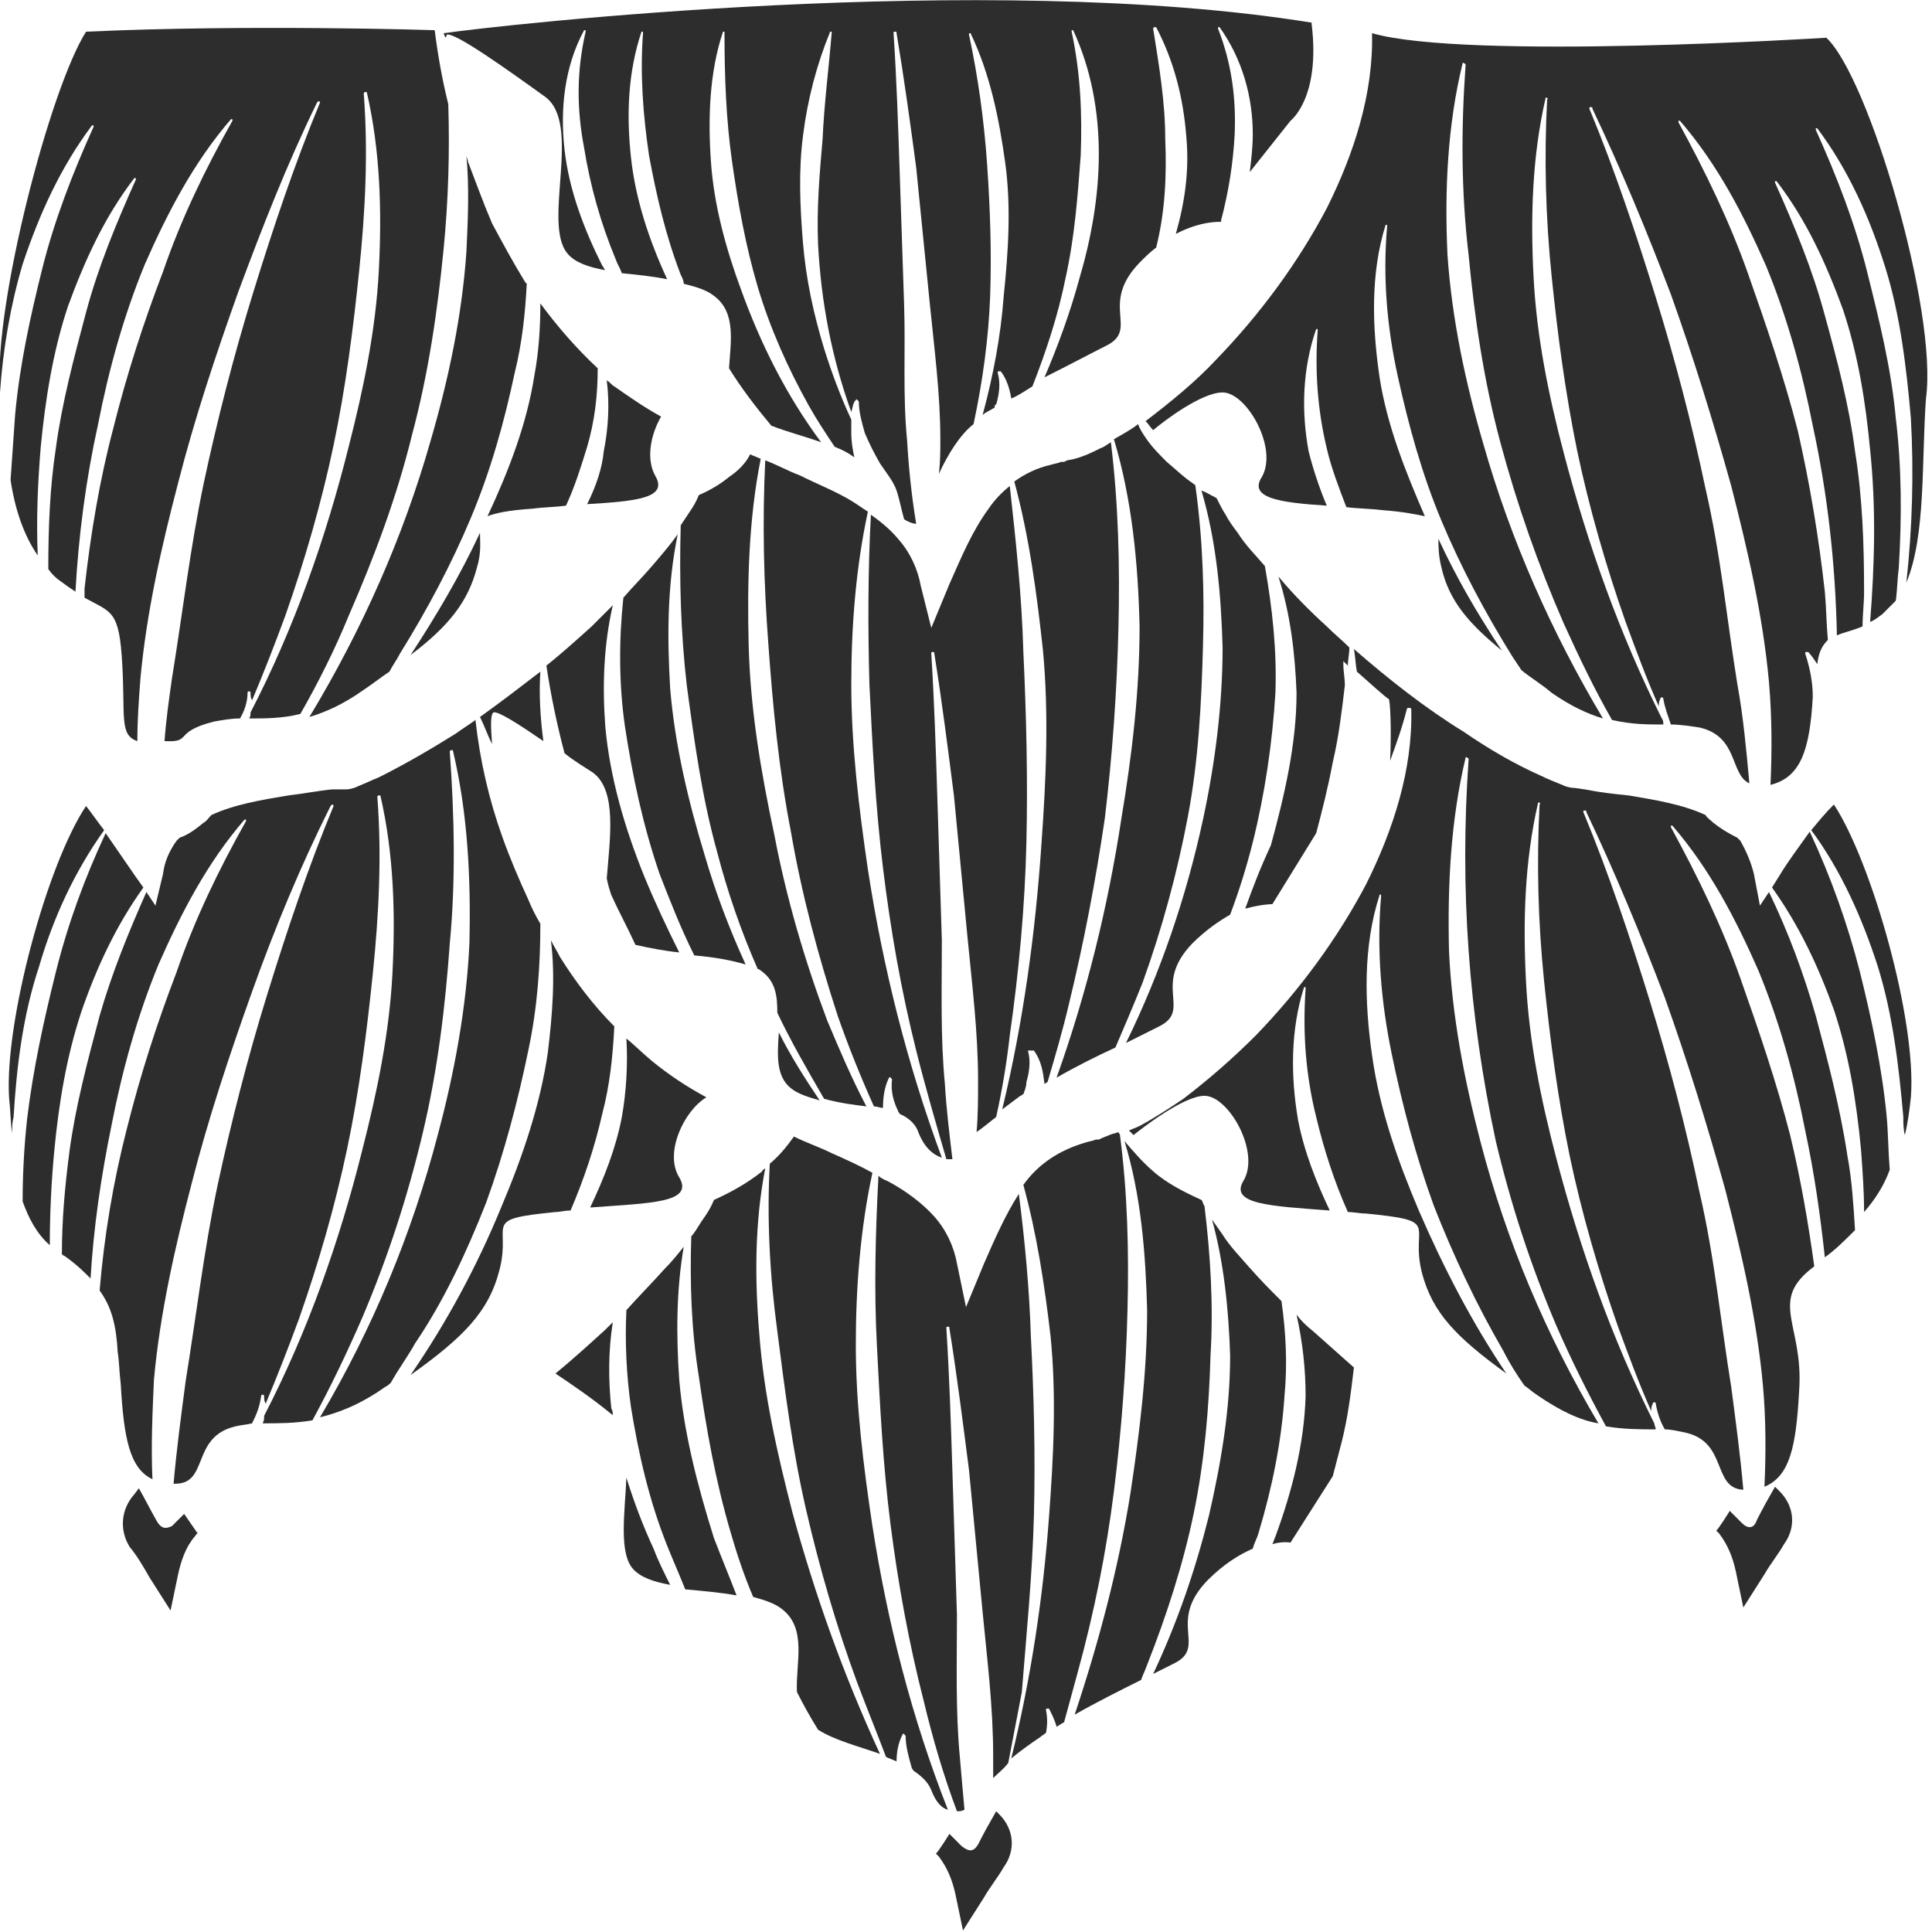 <?xml version="1.0" encoding="utf-8"?>
<!-- Generator: Adobe Illustrator 24.1.2, SVG Export Plug-In . SVG Version: 6.00 Build 0)  -->
<svg version="1.1" id="Layer_1" xmlns="http://www.w3.org/2000/svg" xmlns:xlink="http://www.w3.org/1999/xlink" x="0px" y="0px"
	 viewBox="0 0 128 128" style="enable-background:new 0 0 128 128;" xml:space="preserve">
<style type="text/css">
	.st0{fill:#2D2D2D;}
</style>
<g>
	<g>
		<path class="st0" d="M73.8,98.8c0.5-4,0.8-8,0.9-12c0.1-3.9,0-7.8-0.5-11.6c0-0.1-0.1-0.1-0.1-0.2c-0.2,0.1-0.4,0.1-0.6,0.2
			L73,75.4l-0.2,0.1l-0.2,0c-0.2,0.1-0.4,0.1-0.7,0.2c-1.7,0.5-3.1,1.4-4.1,2.8c0.9,3.3,1.4,6.6,1.8,10c0.4,4,0.2,8-0.1,12
			c-0.4,5.4-1.2,10.7-2.5,16c0.6-0.5,1.3-1,1.9-1.4c0.1-0.1,0.3-0.2,0.4-0.3c0.1-0.5,0.1-1,0-1.5l0,0c0-0.1,0-0.1,0.1-0.1
			c0,0,0.1,0,0.1,0c0.2,0.4,0.4,0.8,0.5,1.2c0.2-0.1,0.3-0.2,0.5-0.3c0.3-1.1,0.6-2.2,0.9-3.3C72.5,106.8,73.3,102.8,73.8,98.8z"/>
		<path class="st0" d="M84.9,86.2c-0.7-0.7-1.4-1.4-2.1-2.2c-0.6-0.7-1.3-1.4-1.8-2.2c-0.2-0.3-0.5-0.7-0.7-1c0.8,2.9,1.1,6,1.2,9
			c0,3.6-0.6,7.1-1.4,10.6c-0.9,3.6-2.1,7.1-3.7,10.5c0.6-0.3,1-0.5,1.4-0.7c2.2-1.1-0.5-2.7,2.2-5.5c1.1-1.1,2.1-1.7,3-2.1
			c0.1-0.4,0.3-0.7,0.4-1.1c0.9-3,1.5-6,1.7-9C85.3,90.4,85.2,88.3,84.9,86.2z"/>
		<path class="st0" d="M80.2,89.8c0.2-3.3,0-6.6-0.4-9.9c-0.1-0.1-0.1-0.3-0.2-0.4c-1.1-0.5-2.3-1.1-3.2-1.9c-0.7-0.6-1.3-1.3-1.9-2
			c1.1,3.6,1.4,7.4,1.5,11.2c0,4.1-0.5,8.1-1.1,12.1c-0.8,5-2.1,9.9-3.7,14.7c1.4-0.8,3-1.6,4.4-2.3c0.1-0.3,0.3-0.7,0.4-1
			c1.3-3.3,2.4-6.7,3.1-10.1C79.8,96.8,80.1,93.3,80.2,89.8z"/>
		<path class="st0" d="M85.9,87.1c0.4,1.8,0.6,3.6,0.6,5.4c-0.1,3.2-0.9,6.3-2,9.3c-0.1,0.2-0.1,0.3-0.2,0.5
			c0.7-0.2,1.2-0.1,1.2-0.1l2.8-4.4c0.2-0.8,0.4-1.5,0.6-2.3c0.4-1.6,0.6-3.2,0.8-4.9c-0.9-0.8-1.8-1.6-2.7-2.4
			C86.5,87.8,86.2,87.5,85.9,87.1z"/>
		<path class="st0" d="M99.5,43.1c-1.6-2.4-3-4.8-4.2-7.4c0,0.5,0,1.1,0.2,1.9C96,39.8,97.3,41.3,99.5,43.1z"/>
		<path class="st0" d="M79,32c-0.6-0.4-1.1-0.9-1.7-1.4c-0.5-0.5-1-1-1.4-1.6c-0.2-0.3-0.4-0.6-0.5-0.9c-0.5,0.4-1.1,0.7-1.6,1
			c1.2,4,1.6,8.2,1.7,12.4c0,4.3-0.5,8.5-1.2,12.7C73.4,60.1,72,65.8,70,71.4c1.2-0.7,2.6-1.4,3.9-2c0.6-1.4,1.2-2.8,1.8-4.3
			c1.3-3.6,2.3-7.3,3-11c0.7-3.7,0.9-7.5,1-11.3c0.1-3.5,0-7-0.5-10.6C79.2,32.1,79.1,32.1,79,32z"/>
		<path class="st0" d="M82.5,60.2c1.1-0.3,1.8-0.3,1.8-0.3l2.9-4.7c0.4-1.5,0.8-3.1,1.1-4.7c0.4-1.7,0.6-3.4,0.8-5.1
			c0-0.5-0.1-0.9-0.1-1.4l0-0.2c0,0,0.1,0.1,0.3,0.3c0-0.4,0.1-0.8,0.1-1.2c-0.5-0.5-1-0.9-1.5-1.4c-1.1-1-2.2-2.1-3.2-3.3
			c0.8,2.5,1.1,5.1,1.2,7.7c0,3.4-0.8,6.8-1.7,10.1C83.5,57.5,83,58.8,82.5,60.2z"/>
		<path class="st0" d="M32.7,47.2c0.3-0.1,1.7,0.8,3.3,1.9c-0.2-1.5-0.3-3.1-0.2-4.6c-1.3,1-2.6,2-4,3c0.3,0.6,0.5,1.2,0.8,1.8
			C32.5,48,32.5,47.3,32.7,47.2z"/>
		<path class="st0" d="M36.8,80.3c0.3,0,0.6-0.1,1-0.1c0.9-2.1,1.6-4.2,2.1-6.4c0.5-1.9,0.7-3.8,0.8-5.8c-1.4-1.4-2.6-3-3.6-4.6
			c-0.2-0.4-0.4-0.7-0.6-1.1c0.3,2.4,0.1,4.9-0.2,7.4c-0.5,3.5-1.7,7-3.1,10.3c-1.6,3.9-3.6,7.6-6,11.1c3.5-2.5,5.2-4.2,5.9-7
			C33.9,81,31.8,80.8,36.8,80.3z"/>
		<path class="st0" d="M68.5,100.4c0.1-4,0-7.9-0.2-11.8c-0.1-3.2-0.4-6.4-0.8-9.5c-0.9,1.4-1.6,3-2.3,4.6l-1.2,2.9l-0.6-2.9
			c-0.2-1.1-0.7-2.2-1.5-3.1c-0.8-0.9-1.9-1.7-3-2.3c-0.2-0.1-0.5-0.2-0.7-0.4c-0.2,3.8-0.3,7.6-0.1,11.3c0.2,3.9,0.4,7.9,0.9,11.8
			c0.5,3.9,1.2,7.8,2.2,11.7c0.6,2.5,1.3,4.9,2.2,7.3c0.2,0,0.3,0,0.5-0.1c-0.1-1.1-0.2-2.2-0.3-3.4c-0.3-3.1-0.2-6.3-0.2-9.5
			c-0.1-3.2-0.2-6.3-0.3-9.5c-0.1-3.2-0.2-6.3-0.4-9.5c0-0.1,0-0.1,0.1-0.1c0.1,0,0.1,0,0.1,0.1c0.5,3.1,0.9,6.3,1.3,9.4
			c0.3,3.1,0.6,6.3,0.9,9.4c0.3,3.1,0.7,6.3,0.7,9.5c0,0.5,0,1,0,1.5c0.3-0.3,0.7-0.6,1-1c0.3-1.6,0.6-3.1,0.9-4.7
			C68,108.3,68.4,104.3,68.5,100.4z"/>
		<path class="st0" d="M29.6,2.3c0.5-0.2,4,2.3,6.5,4.1c2.5,1.8-0.2,8.4,1.5,10.4c0.5,0.6,1.4,0.9,2.5,1.1c-0.1-0.1-0.1-0.2-0.2-0.3
			c-1.2-2.4-2.2-5-2.5-7.7c-0.3-2.7,0-5.5,1.3-7.9c0,0,0.1,0,0.1,0c0,0,0,0,0,0.1c-0.6,2.6-0.6,5.1-0.1,7.7c0.4,2.5,1.1,5,2.1,7.4
			c0.1,0.3,0.3,0.6,0.4,0.9c1,0.1,2,0.2,3,0.4c0,0,0,0,0,0c-1.2-2.6-2.1-5.3-2.4-8.1c-0.3-2.8-0.2-5.6,0.7-8.3c0,0,0,0,0.1,0
			c0,0,0,0,0,0.1c-0.2,2.7,0,5.4,0.4,8.1c0.5,2.7,1.1,5.3,2.1,7.9c0.1,0.2,0.2,0.4,0.2,0.6c0.8,0.2,1.5,0.4,2,0.8
			c1.5,1.1,1.1,3.1,1,4.8c0.8,1.3,1.8,2.6,2.8,3.8c1,0.4,2.2,0.7,3.3,1.1c-2.3-3.1-4-6.5-5.3-10.1c-1-2.7-1.8-5.6-2-8.5
			c-0.2-2.9-0.1-5.9,0.8-8.6c0,0,0,0,0.1,0c0,0,0,0,0,0.1C48,5,48.1,7.9,48.5,10.7c0.4,2.8,0.9,5.6,1.7,8.3c0.8,2.7,2,5.4,3.4,7.9
			c0.5,0.9,1.1,1.8,1.7,2.7c0.5,0.2,0.9,0.4,1.3,0.7c-0.1-0.5-0.2-1-0.2-1.6c0-0.3,0-0.6,0-0.9c-0.7-1.5-1.3-3.1-1.8-4.7
			c-0.7-2.3-1.2-4.6-1.4-7c-0.2-2.4-0.3-4.8,0-7.1c0.3-2.4,0.9-4.7,1.8-6.9c0,0,0,0,0.1,0c0,0,0,0,0,0.1c-0.2,2.4-0.5,4.7-0.6,7
			c-0.2,2.3-0.4,4.6-0.3,7c0.2,3.8,0.9,7.5,2.2,11.1c0.1-0.3,0.1-0.6,0.3-0.8c0,0,0.1-0.1,0.1,0c0,0,0.1,0.1,0.1,0.1v0
			c0,0.7,0.2,1.4,0.4,2.1c0.3,0.7,0.6,1.3,1,2c0.4,0.6,0.9,1.2,1.1,1.8c0.2,0.6,0.3,1.2,0.5,1.9c0.3,0.2,0.6,0.3,0.8,0.3
			c-0.3-1.8-0.5-3.7-0.6-5.5c-0.3-3-0.1-6-0.2-9c-0.1-3-0.2-6-0.3-9c-0.1-3-0.2-6-0.4-9c0-0.1,0-0.1,0.1-0.1c0.1,0,0.1,0,0.1,0.1
			c0.5,3,0.9,5.9,1.3,8.9c0.3,3,0.6,6,0.9,9c0.3,3,0.7,6,0.7,9c0,0.8,0,1.5-0.1,2.3c0.6-1.3,1.4-2.6,2.3-3.3c0.6-2.8,1-5.7,1.1-8.5
			c0.1-2.9,0-5.8-0.2-8.7c-0.2-2.9-0.6-5.8-1.2-8.6c0,0,0-0.1,0-0.1c0,0,0.1,0,0.1,0c1.3,2.7,1.9,5.7,2.3,8.6
			c0.4,2.9,0.2,5.9-0.1,8.8c-0.2,2.7-0.7,5.3-1.4,7.9c0.2-0.2,0.5-0.3,0.8-0.5c0-0.1,0-0.2,0.1-0.2c0.2-0.7,0.3-1.4,0.1-2.1l0,0
			c0-0.1,0-0.1,0.1-0.1c0,0,0.1,0,0.1,0c0.4,0.5,0.6,1.2,0.7,1.8c0.5-0.2,0.9-0.5,1.4-0.8c0.9-2.3,1.7-4.7,2.2-7.2
			c0.6-2.7,0.8-5.4,1-8.1c0.1-2.7,0-5.4-0.6-8.2c0,0,0-0.1,0-0.1c0,0,0.1,0,0.1,0c1.2,2.6,1.7,5.4,1.7,8.2c0,2.8-0.5,5.6-1.3,8.3
			c-0.6,2.2-1.4,4.4-2.3,6.5c1.6-0.8,3.1-1.6,4.1-2.1c2.2-1.1-0.5-2.7,2.2-5.5c0.4-0.4,0.7-0.7,1.1-1c0.6-2.4,0.7-4.8,0.6-7.2
			c0-2.4-0.4-4.8-0.8-7.3c0,0,0-0.1,0.1-0.1c0,0,0.1,0,0.1,0c1.2,2.3,1.8,4.7,2,7.3c0.2,2.2-0.1,4.3-0.7,6.4c1.7-0.9,3-0.8,3-0.8
			l0-0.1c0.5-1.9,0.8-3.8,0.9-5.7c0.1-2.4-0.2-4.7-1.1-7c0,0,0-0.1,0-0.1c0,0,0.1,0,0.1,0c1.5,2.1,2.2,4.6,2.2,7.1
			c0,0.8-0.1,1.7-0.2,2.5L85.5,8c0,0,2-1.5,1.4-6.4l0-0.1C65.3-2,32.8,1.7,29.4,2.2c0,0.1,0.1,0.2,0.1,0.3
			C29.6,2.4,29.6,2.3,29.6,2.3z"/>
		<path class="st0" d="M6.1,8.3C6.1,8.3,6.1,8.2,6.1,8.3c0.1,0,0.1,0,0.1,0.1c-1.4,3.1-2.6,6.2-3.4,9.4C2,21,1.3,24.2,1,27.5
			c-0.1,1.4-0.2,2.9-0.3,4.3c0.3,2,0.9,3.7,1.8,5c-0.1-2.4,0-4.8,0.2-7.2c0.3-3.1,0.8-6.3,1.8-9.3c1.1-3,2.4-5.9,4.4-8.5
			c0,0,0.1,0,0.1,0c0,0,0,0,0,0.1c-1.3,2.9-2.5,5.8-3.3,8.8c-0.8,3-1.6,6-2,9c-0.4,2.6-0.5,5.3-0.5,8C3.4,38,3.7,38.3,4,38.5
			c0.4,0.3,0.7,0.5,1,0.7c0.2-3.7,0.7-7.5,1.5-11.1c0.7-3.6,1.7-7.2,3.1-10.6c1.5-3.4,3.2-6.7,5.7-9.6c0,0,0.1,0,0.1,0
			c0,0,0,0.1,0,0.1c-1.8,3.2-3.4,6.5-4.6,10c-1.3,3.4-2.4,6.8-3.3,10.4C6.6,31.8,6,35.4,5.6,39c0,0.2,0,0.4,0,0.6
			c1.8,1,2.3,0.8,2.5,4.4c0.2,3.5-0.2,4.7,1,5.1c0-1.4,0.1-2.8,0.2-4.1c0.4-4.4,1.4-8.8,2.5-13c1.1-4.3,2.5-8.5,4-12.7
			C17.4,15,19,10.9,21,6.8c0,0,0.1-0.1,0.1-0.1c0.1,0,0.1,0.1,0.1,0.1c-1.7,4.1-3.1,8.3-4.4,12.5c-1.3,4.2-2.4,8.5-3.3,12.7
			c-0.9,4.3-1.4,8.6-2.1,12.9c-0.2,1.4-0.4,2.8-0.5,4.2c1.9,0.1,0.5-0.6,3.3-1.3c0.6-0.1,1.1-0.2,1.7-0.2c0.3-0.5,0.5-1.1,0.5-1.7
			l0,0c0-0.1,0.1-0.1,0.1-0.1c0,0,0.1,0,0.1,0.1c0,0.2,0,0.3,0.1,0.5c0.8-1.9,1.5-3.7,2.2-5.6c1.3-3.7,2.4-7.5,3.2-11.3
			c0.8-3.8,1.3-7.7,1.7-11.6c0.4-3.9,0.6-7.8,0.3-11.7c0,0,0-0.1,0.1-0.1c0,0,0.1,0,0.1,0c0.9,3.9,1,7.9,0.8,11.8
			c-0.2,3.9-1,7.8-2,11.7c-1.5,6-3.6,12-6.5,17.6c0,0.1,0,0.3-0.1,0.4c1.1,0,2.2,0,3.4-0.3c1.2-2.1,2.3-4.3,3.2-6.5
			c1.7-3.9,3.2-7.9,4.2-12c1.1-4.1,1.7-8.3,2.1-12.4c0.3-3.1,0.4-6.3,0.3-9.5c-0.4-1.6-0.7-3.3-0.9-4.9c0,0-12.3-0.4-23.1,0.1
			C3.3,5.9-0.4,20.2,0,25.7c0,0.1,0,0.2,0,0.3c0.2-2.9,0.7-5.8,1.5-8.5C2.6,14.2,4,11.1,6.1,8.3z"/>
		<path class="st0" d="M40.5,59.3c0.5,1.1,1.1,2.2,1.6,3.3C43,62.8,44,63,45,63.1c-0.8-1.6-1.6-3.3-2.3-5c-1.3-3.2-2.3-6.6-2.6-10
			c-0.2-2.7-0.1-5.4,0.5-8c-0.5,0.5-0.9,0.9-1.4,1.4c-1,0.9-2,1.8-3,2.6c0.3,2,0.7,3.9,1.2,5.8c0.6,0.5,1.3,0.9,1.9,1.3
			c1.6,1.2,1.1,4.4,0.9,7C40.3,58.7,40.4,59,40.5,59.3z"/>
		<path class="st0" d="M121,2.5c0,0-23.8,1.5-30.1-0.3c0.1,4-1.2,8-3,11.6c-1.9,3.6-4.4,7-7.3,10c-1.4,1.5-3,2.8-4.7,4.1
			c0.2,0.2,0.3,0.4,0.5,0.6c0.7-0.6,3.2-2.5,4.6-2.5c1.6,0,3.7,3.7,2.6,5.6c-0.9,1.4,1.2,1.7,4.3,1.9c-0.5-1.2-0.9-2.4-1.2-3.6
			c-0.5-2.7-0.4-5.5,0.5-8.1c0,0,0,0,0.1,0c0,0,0,0,0,0.1c-0.2,2.7,0,5.3,0.6,7.8c0.3,1.3,0.8,2.6,1.3,3.9c0.8,0.1,1.6,0.1,2.4,0.2
			c1.4,0.1,2.3,0.3,2.8,0.4c-1.3-3-2.5-6-3-9.2c-0.5-3.4-0.6-6.9,0.4-10.1c0,0,0,0,0.1,0c0,0,0,0,0,0.1c-0.3,3.4,0,6.7,0.7,9.9
			c0.7,3.2,1.6,6.5,2.9,9.6c1.3,3.1,2.9,6.1,4.7,9c0.2,0.3,0.4,0.6,0.6,0.9c0.6,0.5,1.3,0.9,2,1.5c1.3,0.9,2.4,1.4,3.4,1.7
			c-3.4-5.7-6.1-11.8-7.9-18.1c-1.2-4.1-2.1-8.3-2.4-12.6c-0.2-4.3,0-8.6,1-12.7c0,0,0-0.1,0.1,0c0,0,0.1,0,0.1,0.1
			c-0.3,4.2-0.3,8.4,0.2,12.6c0.4,4.2,1,8.3,2.1,12.4c1.1,4.1,2.5,8.1,4.2,12c1,2.2,2,4.3,3.2,6.4c1.3,0.3,2.4,0.3,3.4,0.3
			c0-0.1,0-0.3-0.1-0.4c-2.8-5.6-4.9-11.5-6.5-17.6c-1-3.8-1.8-7.7-2-11.7c-0.2-3.9-0.1-7.9,0.8-11.8c0,0,0-0.1,0.1,0
			c0,0,0.1,0,0,0.1c-0.2,3.9-0.1,7.8,0.3,11.7c0.4,3.9,0.9,7.7,1.7,11.6c0.8,3.8,1.9,7.6,3.2,11.3c0.7,1.9,1.4,3.8,2.2,5.6
			c0-0.2,0-0.3,0.1-0.5c0-0.1,0.1-0.1,0.1-0.1c0,0,0.1,0,0.1,0.1l0,0c0.1,0.6,0.3,1.1,0.5,1.7c0.6,0,1.2,0.1,1.9,0.2
			c2.6,0.6,2,3.1,3.3,3.7c-0.2-2.2-0.4-4.4-0.8-6.6c-0.7-4.3-1.1-8.6-2.1-12.9c-0.9-4.3-2-8.5-3.3-12.7c-1.3-4.2-2.7-8.4-4.4-12.5
			c0-0.1,0-0.1,0.1-0.1c0.1,0,0.1,0,0.1,0.1c1.9,4,3.6,8.1,5.2,12.3c1.5,4.2,2.8,8.4,4,12.7c1.1,4.3,2.1,8.6,2.5,13
			c0.2,2.3,0.2,4.6,0.1,6.8c2-0.5,2.6-2.3,2.8-5.8c0,0,0-0.1,0-0.1c0-0.9-0.2-1.9-0.5-2.8l0,0c0-0.1,0-0.1,0.1-0.1c0,0,0.1,0,0.1,0
			c0.2,0.2,0.4,0.5,0.6,0.8c0.1-0.9,0.4-1.3,0.7-1.6c-0.1-1.1-0.1-2.1-0.2-3.2c-0.4-3.6-1-7.2-1.8-10.7c-0.9-3.5-2.1-7-3.3-10.4
			c-1.2-3.4-2.8-6.7-4.6-10c0,0,0-0.1,0-0.1c0,0,0.1,0,0.1,0c2.5,2.9,4.2,6.2,5.7,9.6c1.4,3.4,2.4,7,3.1,10.6
			c1,4.6,1.5,9.2,1.6,13.9c0.4-0.2,1-0.3,1.7-0.6c0-0.8,0.1-1.5,0.1-2.3c0-3.1-0.1-6.2-0.6-9.3c-0.4-3.1-1.2-6.1-2-9
			c-0.8-3-2-5.9-3.3-8.8c0,0,0-0.1,0-0.1c0,0,0.1,0,0.1,0c2,2.6,3.3,5.5,4.4,8.5c1,3,1.5,6.1,1.8,9.3c0.4,3.8,0.3,7.6,0,11.4
			c0.3-0.1,0.5-0.3,0.8-0.5c0.3-0.3,0.6-0.6,0.9-0.9c0.1-0.7,0.1-1.4,0.2-2.2c0.2-3.3,0.2-6.6-0.2-9.9c-0.3-3.3-1.1-6.5-1.9-9.7
			c-0.8-3.2-2-6.3-3.4-9.4c0,0,0-0.1,0-0.1c0,0,0.1,0,0.1,0c2.1,2.8,3.5,6,4.5,9.2c1,3.2,1.4,6.6,1.7,10c0.2,3.6,0.1,7.3-0.3,10.9
			c1.3-3.1,1-8,1.3-12.2C128.4,20.6,123.8,5.1,121,2.5z"/>
		<path class="st0" d="M120,55c2,2.7,3.4,5.9,4.4,9c1,3.2,1.4,6.6,1.7,10c0,0.4,0,0.8,0.1,1.2c0.2-0.8,0.3-1.6,0.4-2.5
			c0.4-5.1-2.6-15.6-5.1-19.4C120.9,53.9,120.5,54.4,120,55z"/>
		<path class="st0" d="M123.2,64.3c-0.8-3.1-1.9-6.2-3.3-9.2c-0.7,1-1.4,1.9-2,2.9l-0.5,0.8c1.8,2.5,3.1,5.3,4.1,8.1
			c1,3,1.5,6.1,1.8,9.3c0.1,1.4,0.2,2.7,0.2,4.1c0.7-0.8,1.3-1.7,1.7-2.8c-0.1-1.2-0.1-2.4-0.2-3.5C124.7,70.8,124,67.5,123.2,64.3z
			"/>
		<path class="st0" d="M83.8,37.5c-0.6-0.7-1.3-1.4-1.8-2.2c-0.3-0.4-0.6-0.8-0.8-1.2c-0.2-0.3-0.4-0.7-0.6-1.1
			c-0.4-0.2-0.7-0.4-1-0.5c1,3.4,1.3,6.9,1.4,10.4c0,3.8-0.5,7.7-1.3,11.4c-1.1,5.1-2.8,10.1-5.1,14.8c0.8-0.4,1.6-0.8,2.2-1.1
			c2.2-1.1-0.5-2.7,2.2-5.5c0.9-0.9,1.8-1.5,2.5-1.9c0.6-1.6,1.1-3.2,1.5-4.8c0.8-3.2,1.3-6.6,1.5-9.9
			C84.6,43.1,84.3,40.3,83.8,37.5C83.8,37.5,83.8,37.5,83.8,37.5z"/>
		<path class="st0" d="M34.9,18.8c0,0-0.1-0.1-0.1-0.1c-0.8-1.3-1.5-2.6-2.2-3.9C32,13.4,31.5,12,31,10.7c0-0.1-0.1-0.3-0.1-0.4
			c0.2,2.1,0.1,4.3,0,6.4c-0.3,4.3-1.2,8.5-2.4,12.6c-1.8,6.3-4.5,12.4-8,18.2c1-0.3,2.2-0.8,3.6-1.8c0.6-0.4,1.1-0.8,1.7-1.2
			c0.2-0.4,0.5-0.8,0.7-1.2c1.8-2.9,3.4-5.9,4.7-9c1.3-3.1,2.2-6.3,2.9-9.6C34.6,22.7,34.8,20.7,34.9,18.8z"/>
		<path class="st0" d="M31.6,37.6c0.3-1,0.2-1.7,0.2-2.3c-1.3,2.8-2.9,5.5-4.6,8.1C29.7,41.5,31,39.9,31.6,37.6z"/>
		<path class="st0" d="M38.9,29.6c0.5-1.7,0.7-3.4,0.7-5.2c-1.4-1.3-2.7-2.8-3.8-4.3c0,1.6-0.1,3.2-0.4,4.8
			c-0.5,3.2-1.7,6.3-3.1,9.3c0.5-0.2,1.4-0.4,3-0.5c0.7-0.1,1.5-0.1,2.2-0.2C38.1,32.2,38.5,30.9,38.9,29.6z"/>
		<path class="st0" d="M57.4,73.3c-1-1.9-1.8-3.8-2.6-5.7c-1.5-4-2.7-8.1-3.5-12.3c-0.9-4.2-1.6-8.4-1.7-12.6
			c-0.1-4.1,0-8.3,0.8-12.3c-0.2-0.1-0.5-0.2-0.7-0.3c-0.3,0.6-0.8,1.1-1.4,1.5c-0.6,0.5-1.3,0.9-2,1.2c-0.2,0.5-0.4,0.8-0.6,1.1
			c-0.2,0.3-0.4,0.6-0.6,0.9c-0.1,3.6,0,7.1,0.4,10.6c0.5,3.7,1,7.4,2,11c0.7,2.7,1.6,5.3,2.7,7.8c0.1,0,0.2,0.1,0.2,0.1
			c1,0.7,1.1,1.7,1.1,2.8c0.9,1.9,2,3.8,3.1,5.7C55.7,73.1,56.6,73.2,57.4,73.3z"/>
		<path class="st0" d="M46.7,56.7c-1.1-3.6-2-7.4-2.3-11.1c-0.2-3.4-0.2-6.8,0.5-10.2c-0.5,0.7-1.1,1.4-1.7,2.1
			c-0.6,0.7-1.3,1.4-1.9,2.1c-0.3,2.8-0.3,5.7,0.1,8.5c0.5,3.3,1.2,6.6,2.3,9.8c0.7,1.8,1.4,3.6,2.3,5.4c1.2,0.1,2.4,0.3,3.4,0.6
			C48.3,61.5,47.4,59.1,46.7,56.7z"/>
		<path class="st0" d="M38.9,33.4c3.3-0.2,5.4-0.4,4.5-1.9c-0.6-1.1-0.3-2.7,0.4-3.9c-1.1-0.6-2.1-1.3-3.1-2
			c-0.2-0.1-0.3-0.3-0.5-0.4c0.2,1.6,0.1,3.2-0.2,4.7C39.9,31,39.5,32.2,38.9,33.4z"/>
		<path class="st0" d="M17.4,52C17.4,52,17.4,52,17.4,52C17.4,52,17.4,52,17.4,52C17.4,52,17.4,52,17.4,52z"/>
		<path class="st0" d="M120.3,67.3c-0.8-2.8-1.8-5.5-3.1-8.2l-0.6,0.9l-0.4-2.1c-0.2-0.8-0.5-1.5-0.9-2.2c-0.1-0.1-0.1-0.1-0.2-0.2
			c-0.6-0.3-1.1-0.6-1.6-1c-0.2-0.2-0.4-0.3-0.5-0.5c-1.5-0.7-3.3-1-5.1-1.3c-1-0.1-1.9-0.2-2.9-0.4l-0.7-0.1
			c-0.3,0-0.6-0.1-0.8-0.2c-0.5-0.2-1-0.4-1.4-0.6c-1.8-0.8-3.5-1.8-5.1-2.9c-2.6-1.6-5-3.5-7.3-5.5c0.1,0.5,0.1,1,0.2,1.5
			c0.8,0.7,2,1.8,2.1,1.8c0.1,0,0.2,2,0.1,4.1c0.4-1.1,0.8-2.2,1.1-3.4c0-0.1,0.1-0.1,0.2-0.1c0.1,0,0.1,0.1,0.1,0.1
			c0.1,4-1.2,8-3,11.6c-1.9,3.6-4.4,7-7.3,10c-1.5,1.5-3.1,2.9-4.8,4.2c-0.9,0.6-1.8,1.2-2.9,1.8c-0.2,0.1-0.5,0.2-0.7,0.3
			c0.1,0.1,0.2,0.2,0.3,0.3c0.5-0.4,3.3-2.6,4.7-2.6c1.6,0,3.7,3.7,2.6,5.6c-1,1.6,1.8,1.7,5.7,2c-0.9-1.9-1.7-3.9-2.1-6
			c-0.5-2.9-0.5-6,0.4-8.8c0,0,0,0,0.1,0c0,0,0,0,0,0.1c-0.2,2.9,0,5.7,0.7,8.5c0.5,2.1,1.2,4.3,2.1,6.3c0.4,0,0.8,0.1,1.2,0.1
			c5.1,0.5,2.9,0.7,3.7,3.9c0.7,2.7,2.3,4.3,5.6,6.7c-2.3-3.4-4.2-7.1-5.8-10.8c-1.4-3.3-2.6-6.7-3.1-10.3
			c-0.5-3.5-0.6-7.2,0.5-10.6c0,0,0-0.1,0.1,0c0,0,0,0,0,0.1c-0.3,3.5,0,7,0.7,10.4c0.7,3.4,1.6,6.8,2.8,10.1
			c1.3,3.3,2.8,6.5,4.6,9.6c0.4,0.8,0.9,1.6,1.4,2.3c0.3,0.2,0.5,0.4,0.8,0.6c1.6,1.1,2.9,1.7,4.1,1.9c-3.5-5.9-6.1-12.1-7.8-18.6
			c-1.1-4.2-1.9-8.4-2.1-12.7c-0.1-4.3,0.1-8.6,1.1-12.8c0,0,0-0.1,0.1,0c0,0,0.1,0,0.1,0.1c-0.3,4.3-0.3,8.5,0,12.7
			c0.3,4.2,0.9,8.4,1.8,12.6c1,4.2,2.3,8.2,4,12.2c1,2.3,2.1,4.5,3.3,6.7c1.2,0.2,2.3,0.2,3.3,0.2c0-0.1-0.1-0.3-0.1-0.4
			c-2.8-5.6-4.9-11.5-6.5-17.6c-1-3.8-1.8-7.7-2-11.7c-0.2-3.9-0.1-7.9,0.8-11.8c0,0,0-0.1,0.1,0c0,0,0.1,0,0,0.1
			c-0.2,3.9-0.1,7.8,0.3,11.7c0.4,3.9,0.9,7.7,1.7,11.6c0.8,3.8,1.9,7.6,3.2,11.3c0.7,1.9,1.4,3.8,2.2,5.6c0-0.2,0-0.3,0.1-0.5
			c0-0.1,0.1-0.1,0.1-0.1c0,0,0.1,0,0.1,0.1l0,0c0.1,0.6,0.3,1.2,0.6,1.7c0.4,0,0.8,0.1,1.3,0.2c2.9,0.6,1.8,3.7,3.9,3.8
			c-0.2-2.3-0.5-4.5-0.8-6.8c-0.7-4.3-1.1-8.6-2.1-12.9c-0.9-4.3-2-8.5-3.3-12.7c-1.3-4.2-2.7-8.4-4.4-12.5c0-0.1,0-0.1,0.1-0.1
			c0.1,0,0.1,0,0.1,0.1c1.9,4,3.6,8.1,5.2,12.3c1.5,4.2,2.8,8.4,4,12.7c1.1,4.3,2.1,8.6,2.5,13c0.2,2.2,0.2,4.5,0.1,6.7
			c1.7-0.7,2.1-2.7,2.3-6.4c0.3-4.4-2.1-5.9,1-8.2c-0.4-2.9-0.9-5.8-1.6-8.7c-0.9-3.5-2.1-7-3.3-10.4c-1.2-3.4-2.8-6.7-4.6-10
			c0,0,0-0.1,0-0.1c0,0,0.1,0,0.1,0c2.5,2.9,4.2,6.2,5.7,9.6c1.4,3.4,2.4,7,3.1,10.6c0.6,2.8,1,5.6,1.3,8.4c0.7-0.5,1.3-1.1,2-1.8
			c-0.1-1.6-0.2-3.3-0.5-4.9C121.9,73.3,121.1,70.3,120.3,67.3z"/>
		<path class="st0" d="M32.2,79.7c1.2-3.3,2.1-6.7,2.8-10.1c0.6-2.8,0.8-5.6,0.8-8.4c-0.3-0.5-0.6-1.1-0.8-1.6
			c-0.6-1.3-1.2-2.7-1.7-4.1c-0.9-2.5-1.5-5.1-1.8-7.8c-0.4,0.3-0.9,0.6-1.3,0.9c-1.6,1-3.3,2-5.1,2.9c-0.5,0.2-0.9,0.4-1.4,0.6
			c-0.2,0.1-0.5,0.2-0.8,0.2L22,52.3c-1,0.1-2,0.3-2.9,0.4c-1.8,0.3-3.6,0.6-5.1,1.3c-0.2,0.2-0.3,0.4-0.5,0.5c-0.5,0.4-1,0.8-1.6,1
			c-0.1,0.1-0.1,0.1-0.2,0.2c-0.5,0.7-0.8,1.4-0.9,2.2L10.3,60l-0.6-0.9c-1.2,2.7-2.3,5.4-3.1,8.2c-0.8,3-1.6,6-2,9
			c-0.3,2.3-0.5,4.5-0.5,6.8c0.1,0.1,0.2,0.1,0.3,0.2c0.7,0.5,1.2,1,1.6,1.4c0.2-3.4,0.7-6.8,1.4-10.2c0.7-3.6,1.7-7.2,3.1-10.6
			c1.5-3.4,3.2-6.7,5.7-9.6c0,0,0.1,0,0.1,0c0,0,0,0.1,0,0.1c-1.8,3.2-3.4,6.5-4.6,10c-1.3,3.4-2.4,6.8-3.3,10.4
			c-0.9,3.5-1.5,7.1-1.8,10.7c0.8,1.1,1.1,2.3,1.2,4.1c0,0,0,0,0,0l0,0c0.1,0.6,0.1,1.3,0.2,2.1c0.2,3.6,0.6,5.6,2.1,6.3
			c-0.1-2.2,0-4.4,0.1-6.6c0.4-4.4,1.4-8.8,2.5-13c1.1-4.3,2.5-8.5,4-12.7c1.5-4.2,3.2-8.3,5.2-12.3c0,0,0.1-0.1,0.1-0.1
			c0.1,0,0.1,0.1,0.1,0.1c-1.7,4.1-3.1,8.3-4.4,12.5c-1.3,4.2-2.4,8.5-3.3,12.7c-0.9,4.3-1.4,8.6-2.1,12.9c-0.3,2.3-0.6,4.5-0.8,6.8
			c2.4,0.1,1.1-3.1,4.1-3.8c0.4-0.1,0.7-0.1,1.1-0.2c0.3-0.6,0.5-1.1,0.6-1.8l0,0c0-0.1,0.1-0.1,0.1-0.1c0,0,0.1,0,0.1,0.1
			c0,0.2,0,0.3,0.1,0.5c0.8-1.9,1.5-3.7,2.2-5.6c1.3-3.7,2.4-7.5,3.2-11.3c0.8-3.8,1.3-7.7,1.7-11.6c0.4-3.9,0.6-7.8,0.3-11.7
			c0,0,0-0.1,0.1-0.1c0,0,0.1,0,0.1,0c0.9,3.9,1,7.9,0.8,11.8c-0.2,3.9-1,7.8-2,11.7c-1.5,6-3.6,12-6.5,17.6c0,0.2,0,0.3-0.1,0.5
			c1.1,0,2.1,0,3.3-0.2c1.2-2.2,2.3-4.5,3.3-6.8c1.7-4,3-8,4-12.2c1-4.2,1.5-8.4,1.8-12.6c0.4-4.2,0.3-8.5,0-12.7c0,0,0-0.1,0.1-0.1
			c0,0,0.1,0,0.1,0c1,4.2,1.2,8.5,1.1,12.8c-0.2,4.3-1,8.6-2.1,12.7c-1.7,6.5-4.3,12.8-7.8,18.7c1.2-0.3,2.6-0.8,4.3-2
			c0.2-0.1,0.3-0.2,0.4-0.3c0.5-0.9,1.1-1.7,1.6-2.6C29.4,86.2,30.9,83,32.2,79.7z"/>
		<path class="st0" d="M6.9,55c-0.4-0.5-0.8-1.1-1.2-1.6c-2.6,3.9-5.4,14.3-5.1,19.3c0.1,0.9,0.1,1.7,0.2,2.4c0-0.4,0-0.7,0.1-1.1
			c0.2-3.3,0.6-6.7,1.7-10C3.5,60.9,4.9,57.8,6.9,55z"/>
		<path class="st0" d="M9.5,58.8L9,58.1c-0.7-1-1.3-1.9-2-2.9c-1.4,3-2.5,6-3.3,9.2c-0.8,3.2-1.5,6.4-1.9,9.7
			c-0.2,1.8-0.3,3.7-0.3,5.5c0.4,1.1,0.9,2.1,1.8,2.9c0-2.1,0.1-4.2,0.3-6.3C3.9,73.1,4.4,70,5.4,67C6.4,64.1,7.7,61.3,9.5,58.8z"/>
		<path class="st0" d="M56.7,89.1c0-3.8,0.3-7.7,1.1-11.4c-0.9-0.5-1.8-0.9-2.7-1.3c-0.8-0.4-1.7-0.7-2.5-1.1
			c-0.5,0.7-1,1.3-1.6,1.8c-0.2,3.7,0,7.4,0.5,11.1c0.5,3.9,1,7.9,1.9,11.8c0.9,3.9,2,7.7,3.4,11.5c0.6,1.6,1.3,3.3,1.9,4.9
			c0.2,0.1,0.5,0.2,0.7,0.3c0-0.6,0.1-1.2,0.4-1.8c0,0,0.1-0.1,0.1,0c0,0,0.1,0.1,0.1,0.1l0,0c0,0.7,0.2,1.4,0.4,2.1
			c0,0.1,0.1,0.1,0.1,0.2c0.6,0.4,1,0.8,1.2,1.3c0.3,0.8,0.7,1.2,1.1,1.3c-2.4-6.1-4-12.4-5-18.8C57.2,97.1,56.7,93.1,56.7,89.1z"/>
		<path class="st0" d="M46.8,72.7c-1.3-0.7-2.5-1.5-3.6-2.4c-0.6-0.5-1.1-1-1.7-1.5c0.1,1.7,0,3.5-0.3,5.2c-0.4,2.1-1.2,4.1-2.1,6
			c4-0.3,6.9-0.3,5.9-2C44,76.4,45.3,73.6,46.8,72.7z"/>
		<path class="st0" d="M68.4,69.6c0,0,0.1,0,0.1,0c0.5,0.7,0.6,1.4,0.7,2.2c0.1,0,0.1-0.1,0.2-0.1c0.5-1.7,1-3.4,1.4-5.1
			c1-4.1,1.8-8.3,2.4-12.4c0.5-4.2,0.8-8.4,0.9-12.6c0.1-4.1,0-8.2-0.5-12.3c-0.2,0.1-0.4,0.3-0.7,0.4c-0.6,0.3-1,0.5-1.7,0.7
			l-0.5,0.1l-0.2,0.1l-0.2,0c-0.2,0.1-0.4,0.1-0.7,0.2c-0.9,0.2-1.7,0.6-2.4,1.1c1,3.7,1.5,7.5,1.9,11.2c0.4,4.3,0.2,8.6-0.1,12.8
			c-0.4,5.9-1.2,11.8-2.6,17.6c0.4-0.3,0.8-0.6,1.2-0.9c0.1,0,0.1-0.1,0.2-0.1c0.1-0.3,0.2-0.5,0.2-0.8c0.2-0.7,0.3-1.4,0.1-2.1l0,0
			C68.3,69.6,68.4,69.6,68.4,69.6z"/>
		<path class="st0" d="M52.4,72.1c0.5,0.4,1.2,0.6,1.9,0.8c-1-1.5-1.9-2.9-2.7-4.5C51.5,69.9,51.4,71.3,52.4,72.1z"/>
		<path class="st0" d="M40.1,88.1c-1.1,1-2.2,2-3.3,2.9c1.2,0.8,2.5,1.7,3.6,2.6c0.1,0.1,0.2,0.1,0.2,0.2c0-0.2,0-0.3-0.1-0.5
			c-0.2-1.9-0.2-3.8,0.1-5.7C40.5,87.7,40.3,87.9,40.1,88.1z"/>
		<path class="st0" d="M45,91.4c-0.2-2.9-0.2-5.9,0.3-8.8c-0.4,0.5-0.8,1-1.3,1.5c-0.8,0.9-1.7,1.8-2.5,2.7c-0.1,2.1,0,4.3,0.3,6.4
			c0.5,3.1,1.2,6.2,2.4,9.2c0.4,1,0.8,1.9,1.2,2.9c1.1,0.1,2.3,0.2,3.4,0.4c-0.5-1.3-1-2.5-1.5-3.8C46.2,98.4,45.3,94.9,45,91.4z"/>
		<path class="st0" d="M41.5,97.9c-0.1,2.3-0.5,4.9,0.4,6c0.5,0.6,1.4,0.9,2.5,1.1c-0.4-0.8-0.8-1.6-1.1-2.4
			C42.6,101.1,42,99.5,41.5,97.9z"/>
		<path class="st0" d="M50.3,88.3C50,84.7,50,81,50.7,77.4c-0.1,0.1-0.2,0.1-0.2,0.2c-1,0.8-2.1,1.4-3.2,1.9
			c-0.2,0.5-0.4,0.8-0.6,1.1c-0.3,0.4-0.5,0.8-0.8,1.2c0,0-0.1,0.1-0.1,0.1c-0.1,3.1,0,6.2,0.5,9.3c0.5,3.5,1.1,6.9,2.1,10.3
			c0.4,1.4,0.9,2.9,1.5,4.3c0.7,0.2,1.4,0.4,1.9,0.8c1.7,1.3,0.9,3.6,1,5.5c0.4,0.8,0.9,1.7,1.4,2.5c1.1,0.7,2.7,1.1,4.1,1.6
			c-2.4-5.2-4.3-10.5-5.8-16C51.5,96.3,50.6,92.4,50.3,88.3z"/>
		<path class="st0" d="M59.5,73.6c0,0.1,0.1,0.1,0.1,0.2c0.5,0.2,1,0.6,1.2,1.1c0.4,1.1,1,1.6,1.6,1.8c-2.3-6.2-3.9-12.6-4.9-19.1
			c-0.6-4.1-1.1-8.2-1.1-12.3c0-3.8,0.3-7.7,1.1-11.4c-0.3-0.2-0.6-0.4-0.9-0.6c-1.1-0.7-2.4-1.2-3.6-1.8c-0.8-0.3-1.5-0.7-2.3-1
			c-0.2,4.1-0.1,8.1,0.2,12.1c0.3,4.2,0.7,8.4,1.5,12.5c0.7,4.1,1.8,8.2,3.1,12.2c0.7,2,1.5,4,2.4,6c0.2,0,0.4,0.1,0.6,0.1
			c0-0.7,0.1-1.4,0.4-2c0,0,0.1-0.1,0.1,0c0,0,0.1,0.1,0.1,0.1v0C59,72.3,59.2,73,59.5,73.6z"/>
		<path class="st0" d="M66,74c0.4-1.8,0.7-3.6,0.9-5.4c0.6-4.2,1-8.5,1.1-12.7c0.1-4.2,0-8.5-0.2-12.7c-0.1-3.7-0.5-7.4-0.9-11
			c-0.5,0.4-1,0.9-1.4,1.5c-1.1,1.5-1.8,3.2-2.6,5l-1.2,2.9L61,38.8c-0.2-1.1-0.7-2.2-1.5-3.1c-0.5-0.6-1.1-1.1-1.8-1.6
			c-0.2,3.7-0.2,7.5-0.1,11.2c0.2,4.1,0.4,8.1,0.9,12.2c0.5,4.1,1.2,8.1,2.2,12.1c0.6,2.4,1.3,4.8,2,7.2c0.2,0,0.3,0,0.4,0
			c-0.2-1.7-0.4-3.3-0.5-5c-0.3-3.1-0.2-6.3-0.2-9.5c-0.1-3.2-0.2-6.3-0.3-9.5c-0.1-3.2-0.2-6.3-0.4-9.5c0-0.1,0-0.1,0.1-0.1
			c0.1,0,0.1,0,0.1,0.1c0.5,3.1,0.9,6.3,1.3,9.4c0.3,3.1,0.6,6.3,0.9,9.4c0.3,3.1,0.7,6.3,0.7,9.5c0,1.1,0,2.3-0.1,3.4
			C65,74.8,65.5,74.4,66,74z"/>
	</g>
	<path class="st0" d="M10.4,100.8c-0.4-0.7-0.8-1.5-1.2-2.2L8.9,99c-0.9,1-1,2.4-0.3,3.5c0.5,0.6,0.9,1.3,1.3,2l1.4,2.2l0.5-2.4
		c0.2-0.9,0.5-1.8,1.1-2.5c0.1-0.1,0.1-0.2,0.2-0.2c0,0-0.9-1.3-0.9-1.3c-0.2,0.2-0.4,0.4-0.6,0.6c-0.1,0.1-0.1,0.1-0.2,0.2
		C11,101.3,10.7,101.3,10.4,100.8z"/>
	<path class="st0" d="M115.4,100.9c-0.1-0.1-0.1-0.1-0.2-0.2c-0.2-0.2-0.4-0.4-0.6-0.6c0,0-0.8,1.3-0.9,1.3c0.1,0.1,0.1,0.1,0.2,0.2
		c0.6,0.8,0.9,1.6,1.1,2.5l0.5,2.4l1.4-2.2c0.4-0.7,0.9-1.3,1.3-2c0.8-1.1,0.7-2.5-0.3-3.5l-0.3-0.3c-0.4,0.7-0.8,1.4-1.2,2.2
		C116.2,101.3,115.8,101.3,115.4,100.9z"/>
	<path class="st0" d="M63.7,122.3c-0.1-0.1-0.1-0.1-0.2-0.2c-0.2-0.2-0.4-0.4-0.6-0.6c0,0-0.8,1.3-0.9,1.3c0.1,0.1,0.1,0.1,0.2,0.2
		c0.6,0.8,0.9,1.6,1.1,2.5l0.5,2.4l1.4-2.2c0.4-0.7,0.9-1.3,1.3-2c0.8-1.1,0.7-2.5-0.3-3.5L66,120c-0.4,0.7-0.8,1.4-1.2,2.2
		C64.5,122.7,64.2,122.7,63.7,122.3z"/>
</g>
</svg>
